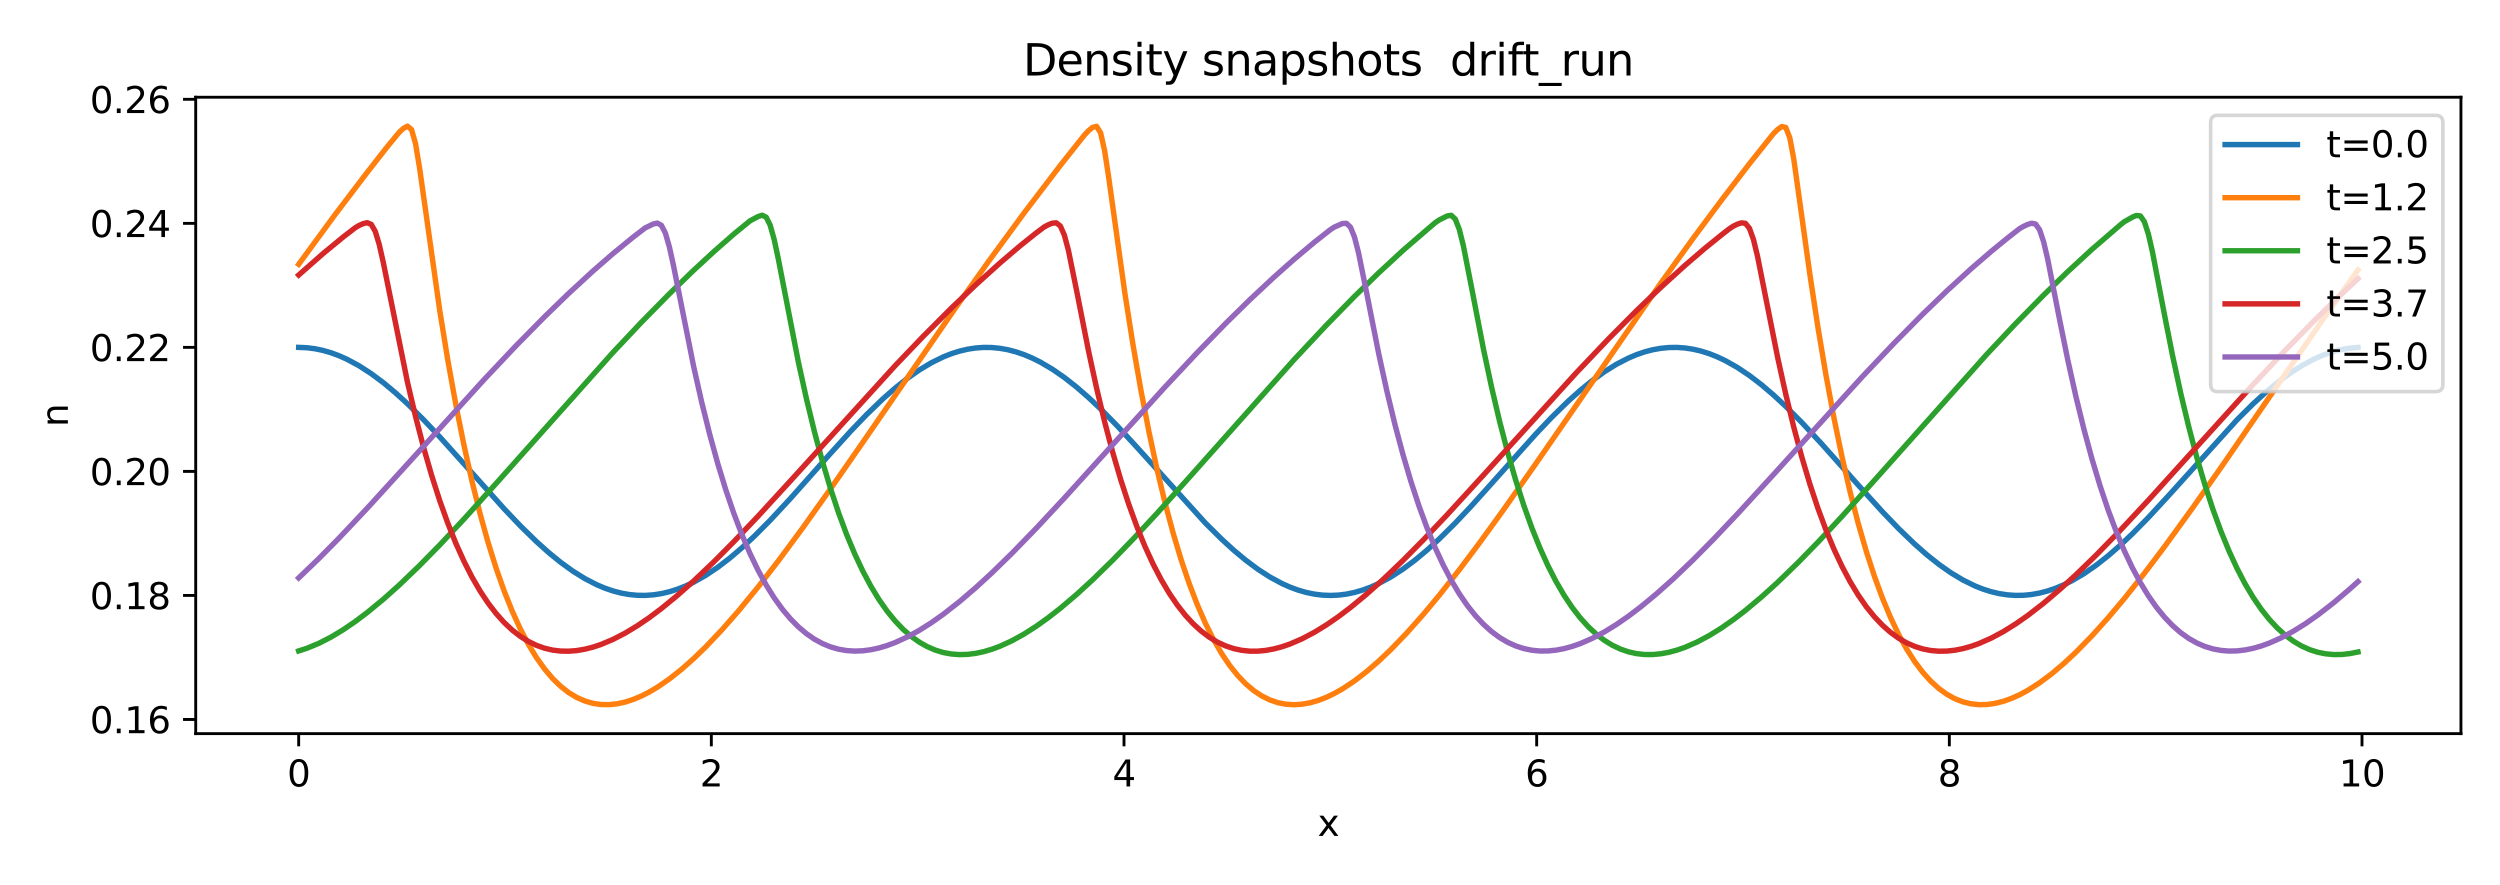 <?xml version="1.0" encoding="utf-8" standalone="no"?>
<!DOCTYPE svg PUBLIC "-//W3C//DTD SVG 1.1//EN"
  "http://www.w3.org/Graphics/SVG/1.1/DTD/svg11.dtd">
<svg xmlns:xlink="http://www.w3.org/1999/xlink" width="691.2pt" height="244.8pt" viewBox="0 0 691.2 244.8" xmlns="http://www.w3.org/2000/svg" version="1.1">
 <defs>
  <style type="text/css">*{stroke-linejoin: round; stroke-linecap: butt}</style>
 </defs>
 <g id="figure_1">
  <g id="patch_1">
   <path d="M 0 244.8 
L 691.2 244.8 
L 691.2 0 
L 0 0 
z
" style="fill: #ffffff"/>
  </g>
  <g id="axes_1">
   <g id="patch_2">
    <path d="M 54.11 202.84 
L 680.4 202.84 
L 680.4 26.88 
L 54.11 26.88 
z
" style="fill: #ffffff"/>
   </g>
   <g id="matplotlib.axis_1">
    <g id="xtick_1">
     <g id="line2d_1">
      <defs>
       <path id="mf35508aa7b" d="M 0 0 
L 0 3.5 
" style="stroke: #000000; stroke-width: 0.8"/>
      </defs>
      <g>
       <use xlink:href="#mf35508aa7b" x="82.578" y="202.84" style="stroke: #000000; stroke-width: 0.8"/>
      </g>
     </g>
     <g id="text_1">
      <!-- 0 -->
      <g transform="translate(79.396 217.438) scale(0.1 -0.1)">
       <defs>
        <path id="DejaVuSans-30" d="M 2034 4250 
Q 1547 4250 1301 3770 
Q 1056 3291 1056 2328 
Q 1056 1369 1301 889 
Q 1547 409 2034 409 
Q 2525 409 2770 889 
Q 3016 1369 3016 2328 
Q 3016 3291 2770 3770 
Q 2525 4250 2034 4250 
z
M 2034 4750 
Q 2819 4750 3233 4129 
Q 3647 3509 3647 2328 
Q 3647 1150 3233 529 
Q 2819 -91 2034 -91 
Q 1250 -91 836 529 
Q 422 1150 422 2328 
Q 422 3509 836 4129 
Q 1250 4750 2034 4750 
z
" transform="scale(0.016)"/>
       </defs>
       <use xlink:href="#DejaVuSans-30"/>
      </g>
     </g>
    </g>
    <g id="xtick_2">
     <g id="line2d_2">
      <g>
       <use xlink:href="#mf35508aa7b" x="196.671" y="202.84" style="stroke: #000000; stroke-width: 0.8"/>
      </g>
     </g>
     <g id="text_2">
      <!-- 2 -->
      <g transform="translate(193.49 217.438) scale(0.1 -0.1)">
       <defs>
        <path id="DejaVuSans-32" d="M 1228 531 
L 3431 531 
L 3431 0 
L 469 0 
L 469 531 
Q 828 903 1448 1529 
Q 2069 2156 2228 2338 
Q 2531 2678 2651 2914 
Q 2772 3150 2772 3378 
Q 2772 3750 2511 3984 
Q 2250 4219 1831 4219 
Q 1534 4219 1204 4116 
Q 875 4013 500 3803 
L 500 4441 
Q 881 4594 1212 4672 
Q 1544 4750 1819 4750 
Q 2544 4750 2975 4387 
Q 3406 4025 3406 3419 
Q 3406 3131 3298 2873 
Q 3191 2616 2906 2266 
Q 2828 2175 2409 1742 
Q 1991 1309 1228 531 
z
" transform="scale(0.016)"/>
       </defs>
       <use xlink:href="#DejaVuSans-32"/>
      </g>
     </g>
    </g>
    <g id="xtick_3">
     <g id="line2d_3">
      <g>
       <use xlink:href="#mf35508aa7b" x="310.765" y="202.84" style="stroke: #000000; stroke-width: 0.8"/>
      </g>
     </g>
     <g id="text_3">
      <!-- 4 -->
      <g transform="translate(307.584 217.438) scale(0.1 -0.1)">
       <defs>
        <path id="DejaVuSans-34" d="M 2419 4116 
L 825 1625 
L 2419 1625 
L 2419 4116 
z
M 2253 4666 
L 3047 4666 
L 3047 1625 
L 3713 1625 
L 3713 1100 
L 3047 1100 
L 3047 0 
L 2419 0 
L 2419 1100 
L 313 1100 
L 313 1709 
L 2253 4666 
z
" transform="scale(0.016)"/>
       </defs>
       <use xlink:href="#DejaVuSans-34"/>
      </g>
     </g>
    </g>
    <g id="xtick_4">
     <g id="line2d_4">
      <g>
       <use xlink:href="#mf35508aa7b" x="424.859" y="202.84" style="stroke: #000000; stroke-width: 0.8"/>
      </g>
     </g>
     <g id="text_4">
      <!-- 6 -->
      <g transform="translate(421.678 217.438) scale(0.1 -0.1)">
       <defs>
        <path id="DejaVuSans-36" d="M 2113 2584 
Q 1688 2584 1439 2293 
Q 1191 2003 1191 1497 
Q 1191 994 1439 701 
Q 1688 409 2113 409 
Q 2538 409 2786 701 
Q 3034 994 3034 1497 
Q 3034 2003 2786 2293 
Q 2538 2584 2113 2584 
z
M 3366 4563 
L 3366 3988 
Q 3128 4100 2886 4159 
Q 2644 4219 2406 4219 
Q 1781 4219 1451 3797 
Q 1122 3375 1075 2522 
Q 1259 2794 1537 2939 
Q 1816 3084 2150 3084 
Q 2853 3084 3261 2657 
Q 3669 2231 3669 1497 
Q 3669 778 3244 343 
Q 2819 -91 2113 -91 
Q 1303 -91 875 529 
Q 447 1150 447 2328 
Q 447 3434 972 4092 
Q 1497 4750 2381 4750 
Q 2619 4750 2861 4703 
Q 3103 4656 3366 4563 
z
" transform="scale(0.016)"/>
       </defs>
       <use xlink:href="#DejaVuSans-36"/>
      </g>
     </g>
    </g>
    <g id="xtick_5">
     <g id="line2d_5">
      <g>
       <use xlink:href="#mf35508aa7b" x="538.953" y="202.84" style="stroke: #000000; stroke-width: 0.8"/>
      </g>
     </g>
     <g id="text_5">
      <!-- 8 -->
      <g transform="translate(535.771 217.438) scale(0.1 -0.1)">
       <defs>
        <path id="DejaVuSans-38" d="M 2034 2216 
Q 1584 2216 1326 1975 
Q 1069 1734 1069 1313 
Q 1069 891 1326 650 
Q 1584 409 2034 409 
Q 2484 409 2743 651 
Q 3003 894 3003 1313 
Q 3003 1734 2745 1975 
Q 2488 2216 2034 2216 
z
M 1403 2484 
Q 997 2584 770 2862 
Q 544 3141 544 3541 
Q 544 4100 942 4425 
Q 1341 4750 2034 4750 
Q 2731 4750 3128 4425 
Q 3525 4100 3525 3541 
Q 3525 3141 3298 2862 
Q 3072 2584 2669 2484 
Q 3125 2378 3379 2068 
Q 3634 1759 3634 1313 
Q 3634 634 3220 271 
Q 2806 -91 2034 -91 
Q 1263 -91 848 271 
Q 434 634 434 1313 
Q 434 1759 690 2068 
Q 947 2378 1403 2484 
z
M 1172 3481 
Q 1172 3119 1398 2916 
Q 1625 2713 2034 2713 
Q 2441 2713 2670 2916 
Q 2900 3119 2900 3481 
Q 2900 3844 2670 4047 
Q 2441 4250 2034 4250 
Q 1625 4250 1398 4047 
Q 1172 3844 1172 3481 
z
" transform="scale(0.016)"/>
       </defs>
       <use xlink:href="#DejaVuSans-38"/>
      </g>
     </g>
    </g>
    <g id="xtick_6">
     <g id="line2d_6">
      <g>
       <use xlink:href="#mf35508aa7b" x="653.046" y="202.84" style="stroke: #000000; stroke-width: 0.8"/>
      </g>
     </g>
     <g id="text_6">
      <!-- 10 -->
      <g transform="translate(646.684 217.438) scale(0.1 -0.1)">
       <defs>
        <path id="DejaVuSans-31" d="M 794 531 
L 1825 531 
L 1825 4091 
L 703 3866 
L 703 4441 
L 1819 4666 
L 2450 4666 
L 2450 531 
L 3481 531 
L 3481 0 
L 794 0 
L 794 531 
z
" transform="scale(0.016)"/>
       </defs>
       <use xlink:href="#DejaVuSans-31"/>
       <use xlink:href="#DejaVuSans-30" x="63.623"/>
      </g>
     </g>
    </g>
    <g id="text_7">
     <!-- x -->
     <g transform="translate(364.296 231.117) scale(0.1 -0.1)">
      <defs>
       <path id="DejaVuSans-78" d="M 3513 3500 
L 2247 1797 
L 3578 0 
L 2900 0 
L 1881 1375 
L 863 0 
L 184 0 
L 1544 1831 
L 300 3500 
L 978 3500 
L 1906 2253 
L 2834 3500 
L 3513 3500 
z
" transform="scale(0.016)"/>
      </defs>
      <use xlink:href="#DejaVuSans-78"/>
     </g>
    </g>
   </g>
   <g id="matplotlib.axis_2">
    <g id="ytick_1">
     <g id="line2d_7">
      <defs>
       <path id="m0afdb45200" d="M 0 0 
L -3.5 0 
" style="stroke: #000000; stroke-width: 0.8"/>
      </defs>
      <g>
       <use xlink:href="#m0afdb45200" x="54.11" y="198.92" style="stroke: #000000; stroke-width: 0.8"/>
      </g>
     </g>
     <g id="text_8">
      <!-- 0.16 -->
      <g transform="translate(24.844 202.719) scale(0.1 -0.1)">
       <defs>
        <path id="DejaVuSans-2e" d="M 684 794 
L 1344 794 
L 1344 0 
L 684 0 
L 684 794 
z
" transform="scale(0.016)"/>
       </defs>
       <use xlink:href="#DejaVuSans-30"/>
       <use xlink:href="#DejaVuSans-2e" x="63.623"/>
       <use xlink:href="#DejaVuSans-31" x="95.41"/>
       <use xlink:href="#DejaVuSans-36" x="159.033"/>
      </g>
     </g>
    </g>
    <g id="ytick_2">
     <g id="line2d_8">
      <g>
       <use xlink:href="#m0afdb45200" x="54.11" y="164.628" style="stroke: #000000; stroke-width: 0.8"/>
      </g>
     </g>
     <g id="text_9">
      <!-- 0.18 -->
      <g transform="translate(24.844 168.427) scale(0.1 -0.1)">
       <use xlink:href="#DejaVuSans-30"/>
       <use xlink:href="#DejaVuSans-2e" x="63.623"/>
       <use xlink:href="#DejaVuSans-31" x="95.41"/>
       <use xlink:href="#DejaVuSans-38" x="159.033"/>
      </g>
     </g>
    </g>
    <g id="ytick_3">
     <g id="line2d_9">
      <g>
       <use xlink:href="#m0afdb45200" x="54.11" y="130.336" style="stroke: #000000; stroke-width: 0.8"/>
      </g>
     </g>
     <g id="text_10">
      <!-- 0.20 -->
      <g transform="translate(24.844 134.135) scale(0.1 -0.1)">
       <use xlink:href="#DejaVuSans-30"/>
       <use xlink:href="#DejaVuSans-2e" x="63.623"/>
       <use xlink:href="#DejaVuSans-32" x="95.41"/>
       <use xlink:href="#DejaVuSans-30" x="159.033"/>
      </g>
     </g>
    </g>
    <g id="ytick_4">
     <g id="line2d_10">
      <g>
       <use xlink:href="#m0afdb45200" x="54.11" y="96.044" style="stroke: #000000; stroke-width: 0.8"/>
      </g>
     </g>
     <g id="text_11">
      <!-- 0.22 -->
      <g transform="translate(24.844 99.843) scale(0.1 -0.1)">
       <use xlink:href="#DejaVuSans-30"/>
       <use xlink:href="#DejaVuSans-2e" x="63.623"/>
       <use xlink:href="#DejaVuSans-32" x="95.41"/>
       <use xlink:href="#DejaVuSans-32" x="159.033"/>
      </g>
     </g>
    </g>
    <g id="ytick_5">
     <g id="line2d_11">
      <g>
       <use xlink:href="#m0afdb45200" x="54.11" y="61.752" style="stroke: #000000; stroke-width: 0.8"/>
      </g>
     </g>
     <g id="text_12">
      <!-- 0.24 -->
      <g transform="translate(24.844 65.551) scale(0.1 -0.1)">
       <use xlink:href="#DejaVuSans-30"/>
       <use xlink:href="#DejaVuSans-2e" x="63.623"/>
       <use xlink:href="#DejaVuSans-32" x="95.41"/>
       <use xlink:href="#DejaVuSans-34" x="159.033"/>
      </g>
     </g>
    </g>
    <g id="ytick_6">
     <g id="line2d_12">
      <g>
       <use xlink:href="#m0afdb45200" x="54.11" y="27.459" style="stroke: #000000; stroke-width: 0.8"/>
      </g>
     </g>
     <g id="text_13">
      <!-- 0.26 -->
      <g transform="translate(24.844 31.259) scale(0.1 -0.1)">
       <use xlink:href="#DejaVuSans-30"/>
       <use xlink:href="#DejaVuSans-2e" x="63.623"/>
       <use xlink:href="#DejaVuSans-32" x="95.41"/>
       <use xlink:href="#DejaVuSans-36" x="159.033"/>
      </g>
     </g>
    </g>
    <g id="text_14">
     <!-- n -->
     <g transform="translate(18.765 118.029) rotate(-90) scale(0.1 -0.1)">
      <defs>
       <path id="DejaVuSans-6e" d="M 3513 2113 
L 3513 0 
L 2938 0 
L 2938 2094 
Q 2938 2591 2744 2837 
Q 2550 3084 2163 3084 
Q 1697 3084 1428 2787 
Q 1159 2491 1159 1978 
L 1159 0 
L 581 0 
L 581 3500 
L 1159 3500 
L 1159 2956 
Q 1366 3272 1645 3428 
Q 1925 3584 2291 3584 
Q 2894 3584 3203 3211 
Q 3513 2838 3513 2113 
z
" transform="scale(0.016)"/>
      </defs>
      <use xlink:href="#DejaVuSans-6e"/>
     </g>
    </g>
   </g>
   <g id="line2d_13">
    <path d="M 82.578 96.044 
L 84.806 96.137 
L 87.035 96.415 
L 89.263 96.877 
L 91.491 97.52 
L 93.72 98.342 
L 95.948 99.336 
L 99.291 101.141 
L 102.633 103.302 
L 105.976 105.792 
L 109.318 108.581 
L 112.661 111.635 
L 117.118 116.056 
L 121.575 120.785 
L 128.26 128.233 
L 139.402 140.692 
L 143.859 145.377 
L 148.315 149.736 
L 151.658 152.735 
L 155.001 155.46 
L 158.343 157.88 
L 161.686 159.963 
L 165.028 161.686 
L 167.257 162.623 
L 169.485 163.386 
L 171.713 163.969 
L 173.942 164.37 
L 176.17 164.587 
L 178.399 164.618 
L 180.627 164.463 
L 182.855 164.123 
L 185.084 163.6 
L 187.312 162.897 
L 189.541 162.018 
L 191.769 160.967 
L 195.112 159.08 
L 198.454 156.844 
L 201.797 154.285 
L 205.139 151.434 
L 208.482 148.325 
L 212.939 143.847 
L 218.51 137.849 
L 228.538 126.556 
L 235.223 119.18 
L 239.679 114.543 
L 244.136 110.248 
L 247.479 107.307 
L 250.821 104.646 
L 254.164 102.299 
L 257.507 100.294 
L 260.849 98.654 
L 263.078 97.774 
L 265.306 97.071 
L 267.534 96.549 
L 269.763 96.209 
L 271.991 96.054 
L 274.22 96.085 
L 276.448 96.302 
L 278.676 96.703 
L 280.905 97.286 
L 283.133 98.048 
L 285.362 98.986 
L 287.59 100.093 
L 290.933 102.059 
L 294.275 104.37 
L 297.618 106.997 
L 300.96 109.908 
L 304.303 113.068 
L 308.76 117.603 
L 314.331 123.646 
L 333.272 144.616 
L 337.729 149.036 
L 341.071 152.091 
L 344.414 154.88 
L 347.757 157.37 
L 351.099 159.531 
L 354.442 161.336 
L 356.67 162.33 
L 358.899 163.151 
L 361.127 163.795 
L 363.355 164.257 
L 365.584 164.535 
L 367.812 164.628 
L 370.04 164.535 
L 372.269 164.257 
L 374.497 163.795 
L 376.726 163.151 
L 378.954 162.33 
L 381.182 161.336 
L 384.525 159.531 
L 387.868 157.37 
L 391.21 154.88 
L 394.553 152.091 
L 397.895 149.036 
L 402.352 144.616 
L 406.809 139.887 
L 413.494 132.439 
L 424.636 119.979 
L 429.093 115.295 
L 433.55 110.936 
L 436.892 107.937 
L 440.235 105.212 
L 443.577 102.792 
L 446.92 100.708 
L 450.263 98.986 
L 452.491 98.048 
L 454.719 97.286 
L 456.948 96.703 
L 459.176 96.302 
L 461.405 96.085 
L 463.633 96.054 
L 465.861 96.209 
L 468.09 96.549 
L 470.318 97.071 
L 472.547 97.774 
L 474.775 98.654 
L 477.003 99.705 
L 480.346 101.591 
L 483.689 103.828 
L 487.031 106.387 
L 490.374 109.238 
L 493.716 112.347 
L 498.173 116.825 
L 503.744 122.822 
L 513.772 134.116 
L 520.457 141.491 
L 524.914 146.129 
L 529.371 150.424 
L 532.713 153.365 
L 536.056 156.025 
L 539.398 158.373 
L 542.741 160.378 
L 546.084 162.018 
L 548.312 162.897 
L 550.54 163.6 
L 552.769 164.123 
L 554.997 164.463 
L 557.226 164.618 
L 559.454 164.587 
L 561.682 164.37 
L 563.911 163.969 
L 566.139 163.386 
L 568.368 162.623 
L 570.596 161.686 
L 572.824 160.579 
L 576.167 158.613 
L 579.509 156.302 
L 582.852 153.675 
L 586.195 150.764 
L 589.537 147.603 
L 593.994 143.069 
L 599.565 137.026 
L 618.506 116.056 
L 622.963 111.635 
L 626.306 108.581 
L 629.648 105.792 
L 632.991 103.302 
L 636.334 101.141 
L 639.676 99.336 
L 641.905 98.342 
L 644.133 97.52 
L 646.361 96.877 
L 648.59 96.415 
L 650.818 96.137 
L 651.932 96.067 
L 651.932 96.067 
" clip-path="url(#p2adcbe88dd)" style="fill: none; stroke: #1f77b4; stroke-width: 1.5; stroke-linecap: square"/>
   </g>
   <g id="line2d_14">
    <path d="M 82.578 73.08 
L 92.605 59.385 
L 101.519 47.667 
L 107.09 40.55 
L 110.433 36.497 
L 111.547 35.492 
L 112.661 34.878 
L 113.775 35.811 
L 114.889 39.734 
L 116.004 46.448 
L 121.575 85.824 
L 123.803 99.533 
L 126.031 111.896 
L 128.26 123.015 
L 130.488 133.023 
L 132.717 141.985 
L 134.945 149.981 
L 137.173 157.115 
L 139.402 163.433 
L 141.63 168.998 
L 143.859 173.89 
L 146.087 178.143 
L 148.315 181.804 
L 150.544 184.939 
L 152.772 187.569 
L 155.001 189.733 
L 157.229 191.482 
L 159.457 192.829 
L 161.686 193.807 
L 163.914 194.457 
L 166.142 194.786 
L 168.371 194.82 
L 170.599 194.594 
L 172.828 194.11 
L 175.056 193.391 
L 177.284 192.464 
L 179.513 191.329 
L 181.741 190.007 
L 185.084 187.707 
L 188.426 185.059 
L 191.769 182.099 
L 195.112 178.86 
L 199.568 174.162 
L 204.025 169.089 
L 209.596 162.296 
L 215.167 155.106 
L 221.852 146.067 
L 229.652 135.111 
L 238.565 122.266 
L 264.192 85.111 
L 273.105 72.564 
L 283.133 58.887 
L 293.161 45.733 
L 299.846 37.308 
L 300.96 36.138 
L 302.074 35.213 
L 303.189 34.931 
L 304.303 36.752 
L 305.417 41.728 
L 306.531 49.043 
L 310.988 80.952 
L 313.216 95.126 
L 315.445 107.908 
L 317.673 119.44 
L 319.902 129.814 
L 322.13 139.101 
L 324.358 147.418 
L 326.587 154.836 
L 328.815 161.407 
L 331.044 167.222 
L 333.272 172.337 
L 335.5 176.787 
L 337.729 180.647 
L 339.957 183.956 
L 342.186 186.741 
L 344.414 189.062 
L 346.642 190.948 
L 348.871 192.418 
L 351.099 193.522 
L 353.328 194.279 
L 355.556 194.705 
L 357.784 194.842 
L 360.013 194.7 
L 362.241 194.293 
L 364.47 193.658 
L 366.698 192.798 
L 368.926 191.725 
L 371.155 190.471 
L 374.497 188.254 
L 377.84 185.68 
L 381.182 182.785 
L 384.525 179.606 
L 388.982 174.971 
L 393.439 169.957 
L 397.895 164.612 
L 403.466 157.544 
L 409.037 150.131 
L 415.723 140.894 
L 424.636 128.187 
L 459.176 78.274 
L 468.09 65.927 
L 475.889 55.43 
L 483.689 45.259 
L 490.374 36.886 
L 491.488 35.803 
L 492.602 34.993 
L 493.716 35.22 
L 494.831 38.062 
L 495.945 43.988 
L 498.173 59.922 
L 500.402 75.925 
L 502.63 90.553 
L 504.858 103.787 
L 507.087 115.739 
L 509.315 126.476 
L 511.543 136.114 
L 513.772 144.757 
L 516 152.456 
L 518.229 159.301 
L 520.457 165.371 
L 522.685 170.704 
L 524.914 175.37 
L 527.142 179.43 
L 529.371 182.909 
L 531.599 185.864 
L 533.827 188.344 
L 536.056 190.363 
L 538.284 191.969 
L 540.513 193.198 
L 542.741 194.061 
L 544.969 194.596 
L 547.198 194.832 
L 549.426 194.774 
L 551.655 194.456 
L 553.883 193.899 
L 556.111 193.104 
L 558.34 192.105 
L 560.568 190.913 
L 563.911 188.781 
L 567.253 186.282 
L 570.596 183.456 
L 573.938 180.337 
L 578.395 175.774 
L 582.852 170.814 
L 587.309 165.524 
L 592.88 158.505 
L 598.451 151.139 
L 606.25 140.371 
L 614.05 129.257 
L 628.534 108.191 
L 641.905 88.825 
L 650.818 76.193 
L 651.932 74.639 
L 651.932 74.639 
" clip-path="url(#p2adcbe88dd)" style="fill: none; stroke: #ff7f0e; stroke-width: 1.5; stroke-linecap: square"/>
   </g>
   <g id="line2d_15">
    <path d="M 82.578 179.968 
L 84.806 179.253 
L 88.149 177.873 
L 91.491 176.159 
L 94.834 174.148 
L 98.176 171.872 
L 101.519 169.359 
L 105.976 165.687 
L 110.433 161.7 
L 116.004 156.35 
L 121.575 150.673 
L 128.26 143.537 
L 137.173 133.659 
L 169.485 97.429 
L 177.284 89.149 
L 185.084 81.217 
L 191.769 74.739 
L 197.34 69.591 
L 202.911 64.705 
L 207.368 61.057 
L 209.596 59.871 
L 210.71 59.502 
L 211.825 60.036 
L 212.939 62.259 
L 214.053 66.26 
L 215.167 71.476 
L 220.738 100.14 
L 222.967 110.264 
L 225.195 119.437 
L 227.423 127.718 
L 229.652 135.173 
L 231.88 141.867 
L 234.108 147.856 
L 236.337 153.193 
L 238.565 157.927 
L 240.794 162.104 
L 243.022 165.762 
L 245.25 168.943 
L 247.479 171.68 
L 249.707 174.004 
L 251.936 175.947 
L 254.164 177.536 
L 256.392 178.795 
L 258.621 179.749 
L 260.849 180.42 
L 263.078 180.825 
L 265.306 180.987 
L 267.534 180.921 
L 269.763 180.642 
L 271.991 180.168 
L 274.22 179.51 
L 276.448 178.682 
L 279.791 177.15 
L 283.133 175.3 
L 286.476 173.167 
L 289.818 170.782 
L 293.161 168.173 
L 297.618 164.391 
L 302.074 160.31 
L 307.645 154.865 
L 313.216 149.114 
L 319.902 141.914 
L 328.815 131.987 
L 357.784 99.444 
L 366.698 89.924 
L 374.497 81.955 
L 381.182 75.444 
L 387.868 69.259 
L 394.553 63.489 
L 396.781 61.589 
L 397.895 60.829 
L 400.124 59.703 
L 401.238 59.533 
L 402.352 60.567 
L 403.466 63.415 
L 404.581 67.899 
L 406.809 79.241 
L 410.152 96.546 
L 412.38 106.998 
L 414.608 116.482 
L 416.837 125.052 
L 419.065 132.776 
L 421.294 139.717 
L 423.522 145.934 
L 425.75 151.483 
L 427.979 156.414 
L 430.207 160.771 
L 432.436 164.598 
L 434.664 167.934 
L 436.892 170.815 
L 439.121 173.273 
L 441.349 175.341 
L 443.577 177.044 
L 445.806 178.411 
L 448.034 179.464 
L 450.263 180.226 
L 452.491 180.718 
L 454.719 180.96 
L 456.948 180.967 
L 459.176 180.757 
L 461.405 180.347 
L 463.633 179.748 
L 465.861 178.976 
L 469.204 177.519 
L 472.547 175.737 
L 475.889 173.664 
L 479.232 171.333 
L 482.574 168.771 
L 487.031 165.043 
L 491.488 161.009 
L 497.059 155.61 
L 502.63 149.896 
L 509.315 142.727 
L 518.229 132.823 
L 549.426 97.831 
L 557.226 89.536 
L 565.025 81.586 
L 571.71 75.091 
L 578.395 68.929 
L 586.195 62.205 
L 587.309 61.31 
L 589.537 60.053 
L 590.651 59.57 
L 591.766 59.7 
L 592.88 61.307 
L 593.994 64.757 
L 595.108 69.646 
L 598.451 87.117 
L 600.679 98.356 
L 602.908 108.644 
L 605.136 117.972 
L 607.364 126.397 
L 609.593 133.985 
L 611.821 140.802 
L 614.05 146.905 
L 616.278 152.346 
L 618.506 157.178 
L 620.735 161.444 
L 622.963 165.187 
L 625.192 168.445 
L 627.42 171.253 
L 629.648 173.644 
L 631.877 175.649 
L 634.105 177.295 
L 636.334 178.607 
L 638.562 179.611 
L 640.79 180.327 
L 643.019 180.775 
L 645.247 180.977 
L 647.475 180.947 
L 649.704 180.702 
L 651.932 180.26 
L 651.932 180.26 
" clip-path="url(#p2adcbe88dd)" style="fill: none; stroke: #2ca02c; stroke-width: 1.5; stroke-linecap: square"/>
   </g>
   <g id="line2d_16">
    <path d="M 82.578 76.038 
L 89.263 70.159 
L 94.834 65.57 
L 98.176 62.994 
L 99.291 62.328 
L 100.405 61.834 
L 101.519 61.569 
L 102.633 62.034 
L 103.747 63.968 
L 104.862 67.633 
L 105.976 72.594 
L 112.661 105.682 
L 114.889 115.156 
L 117.118 123.728 
L 119.346 131.458 
L 121.575 138.409 
L 123.803 144.638 
L 126.031 150.203 
L 128.26 155.15 
L 130.488 159.526 
L 132.717 163.375 
L 134.945 166.733 
L 137.173 169.637 
L 139.402 172.121 
L 141.63 174.214 
L 143.859 175.944 
L 146.087 177.339 
L 148.315 178.421 
L 150.544 179.213 
L 152.772 179.735 
L 155.001 180.007 
L 157.229 180.046 
L 159.457 179.869 
L 161.686 179.491 
L 163.914 178.926 
L 166.142 178.188 
L 169.485 176.782 
L 172.828 175.053 
L 176.17 173.034 
L 179.513 170.758 
L 182.855 168.253 
L 187.312 164.601 
L 191.769 160.646 
L 197.34 155.349 
L 202.911 149.741 
L 209.596 142.704 
L 218.51 132.986 
L 247.479 101.119 
L 255.278 92.96 
L 263.078 85.143 
L 269.763 78.767 
L 276.448 72.729 
L 282.019 67.985 
L 286.476 64.418 
L 288.704 62.75 
L 289.818 62.147 
L 290.933 61.707 
L 292.047 61.605 
L 293.161 62.486 
L 294.275 65.007 
L 295.389 69.176 
L 297.618 80.123 
L 300.96 97.063 
L 303.189 107.326 
L 305.417 116.647 
L 307.645 125.072 
L 309.874 132.669 
L 312.102 139.496 
L 314.331 145.611 
L 316.559 151.069 
L 318.787 155.918 
L 321.016 160.203 
L 323.244 163.967 
L 325.473 167.247 
L 327.701 170.079 
L 329.929 172.496 
L 332.158 174.527 
L 334.386 176.199 
L 336.615 177.54 
L 338.843 178.573 
L 341.071 179.318 
L 343.3 179.797 
L 345.528 180.029 
L 347.757 180.031 
L 349.985 179.82 
L 352.213 179.409 
L 354.442 178.814 
L 356.67 178.049 
L 360.013 176.605 
L 363.355 174.842 
L 366.698 172.793 
L 370.04 170.49 
L 373.383 167.961 
L 377.84 164.283 
L 382.297 160.304 
L 387.868 154.984 
L 393.439 149.358 
L 400.124 142.306 
L 410.152 131.344 
L 435.778 103.103 
L 444.692 93.724 
L 452.491 85.871 
L 459.176 79.458 
L 465.861 73.381 
L 471.432 68.604 
L 475.889 64.997 
L 478.118 63.259 
L 479.232 62.528 
L 480.346 61.982 
L 481.46 61.612 
L 482.574 61.749 
L 483.689 63.127 
L 484.803 66.236 
L 485.917 70.839 
L 488.145 82.056 
L 491.488 98.839 
L 493.716 108.944 
L 495.945 118.112 
L 498.173 126.395 
L 500.402 133.858 
L 502.63 140.563 
L 504.858 146.565 
L 507.087 151.918 
L 509.315 156.67 
L 511.543 160.866 
L 513.772 164.546 
L 516 167.75 
L 518.229 170.51 
L 520.457 172.86 
L 522.685 174.83 
L 524.914 176.445 
L 527.142 177.733 
L 529.371 178.716 
L 531.599 179.416 
L 533.827 179.853 
L 536.056 180.045 
L 538.284 180.01 
L 540.513 179.765 
L 542.741 179.323 
L 544.969 178.698 
L 547.198 177.905 
L 550.54 176.425 
L 553.883 174.628 
L 557.226 172.549 
L 560.568 170.22 
L 565.025 166.771 
L 569.482 162.987 
L 573.938 158.92 
L 579.509 153.51 
L 586.195 146.648 
L 593.994 138.286 
L 606.25 124.744 
L 622.963 106.306 
L 631.877 96.807 
L 639.676 88.819 
L 646.361 82.27 
L 651.932 77.053 
L 651.932 77.053 
" clip-path="url(#p2adcbe88dd)" style="fill: none; stroke: #d62728; stroke-width: 1.5; stroke-linecap: square"/>
   </g>
   <g id="line2d_17">
    <path d="M 82.578 159.79 
L 88.149 154.442 
L 93.72 148.795 
L 101.519 140.525 
L 111.547 129.523 
L 133.831 104.957 
L 142.744 95.52 
L 150.544 87.6 
L 157.229 81.119 
L 163.914 74.964 
L 169.485 70.114 
L 175.056 65.561 
L 178.399 62.999 
L 180.627 61.927 
L 181.741 61.686 
L 182.855 62.289 
L 183.97 64.458 
L 185.084 68.327 
L 186.198 73.384 
L 191.769 101.286 
L 193.997 111.165 
L 196.226 120.118 
L 198.454 128.199 
L 200.683 135.475 
L 202.911 142.007 
L 205.139 147.849 
L 207.368 153.053 
L 209.596 157.669 
L 211.825 161.738 
L 214.053 165.302 
L 216.281 168.397 
L 218.51 171.057 
L 220.738 173.314 
L 222.967 175.198 
L 225.195 176.733 
L 227.423 177.947 
L 229.652 178.861 
L 231.88 179.497 
L 234.108 179.875 
L 236.337 180.013 
L 238.565 179.927 
L 240.794 179.634 
L 243.022 179.149 
L 245.25 178.485 
L 247.479 177.654 
L 250.821 176.122 
L 254.164 174.281 
L 257.507 172.162 
L 260.849 169.798 
L 265.306 166.31 
L 269.763 162.492 
L 274.22 158.398 
L 279.791 152.962 
L 286.476 146.078 
L 294.275 137.702 
L 306.531 124.161 
L 322.13 106.964 
L 331.044 97.455 
L 338.843 89.452 
L 345.528 82.888 
L 352.213 76.638 
L 357.784 71.696 
L 363.355 67.013 
L 367.812 63.5 
L 368.926 62.781 
L 371.155 61.8 
L 372.269 61.752 
L 373.383 62.815 
L 374.497 65.575 
L 375.611 69.914 
L 377.84 80.927 
L 381.182 97.782 
L 383.411 107.978 
L 385.639 117.234 
L 387.868 125.597 
L 390.096 133.136 
L 392.324 139.909 
L 394.553 145.974 
L 396.781 151.387 
L 399.01 156.194 
L 401.238 160.44 
L 403.466 164.168 
L 405.695 167.415 
L 407.923 170.216 
L 410.152 172.605 
L 412.38 174.61 
L 414.608 176.258 
L 416.837 177.577 
L 419.065 178.589 
L 421.294 179.315 
L 423.522 179.777 
L 425.75 179.993 
L 427.979 179.979 
L 430.207 179.754 
L 432.436 179.332 
L 434.664 178.725 
L 436.892 177.949 
L 440.235 176.491 
L 443.577 174.715 
L 446.92 172.656 
L 450.263 170.343 
L 453.605 167.807 
L 458.062 164.119 
L 462.519 160.134 
L 468.09 154.808 
L 473.661 149.179 
L 480.346 142.126 
L 490.374 131.168 
L 514.886 104.157 
L 523.8 94.751 
L 531.599 86.864 
L 538.284 80.417 
L 544.969 74.303 
L 550.54 69.493 
L 554.997 65.85 
L 558.34 63.239 
L 559.454 62.584 
L 560.568 62.074 
L 561.682 61.712 
L 562.797 61.943 
L 563.911 63.536 
L 565.025 66.872 
L 566.139 71.608 
L 569.482 88.593 
L 571.71 99.547 
L 573.938 109.585 
L 576.167 118.688 
L 578.395 126.91 
L 580.624 134.316 
L 582.852 140.968 
L 585.08 146.92 
L 587.309 152.228 
L 589.537 156.939 
L 591.766 161.096 
L 593.994 164.741 
L 596.222 167.912 
L 598.451 170.642 
L 600.679 172.965 
L 602.908 174.909 
L 605.136 176.5 
L 607.364 177.766 
L 609.593 178.729 
L 611.821 179.41 
L 614.05 179.829 
L 616.278 180.006 
L 618.506 179.956 
L 620.735 179.697 
L 622.963 179.243 
L 625.192 178.607 
L 627.42 177.803 
L 630.763 176.309 
L 634.105 174.5 
L 637.448 172.411 
L 640.79 170.072 
L 645.247 166.614 
L 649.704 162.822 
L 651.932 160.817 
L 651.932 160.817 
" clip-path="url(#p2adcbe88dd)" style="fill: none; stroke: #9467bd; stroke-width: 1.5; stroke-linecap: square"/>
   </g>
   <g id="patch_3">
    <path d="M 54.11 202.84 
L 54.11 26.88 
" style="fill: none; stroke: #000000; stroke-width: 0.8; stroke-linejoin: miter; stroke-linecap: square"/>
   </g>
   <g id="patch_4">
    <path d="M 680.4 202.84 
L 680.4 26.88 
" style="fill: none; stroke: #000000; stroke-width: 0.8; stroke-linejoin: miter; stroke-linecap: square"/>
   </g>
   <g id="patch_5">
    <path d="M 54.11 202.84 
L 680.4 202.84 
" style="fill: none; stroke: #000000; stroke-width: 0.8; stroke-linejoin: miter; stroke-linecap: square"/>
   </g>
   <g id="patch_6">
    <path d="M 54.11 26.88 
L 680.4 26.88 
" style="fill: none; stroke: #000000; stroke-width: 0.8; stroke-linejoin: miter; stroke-linecap: square"/>
   </g>
   <g id="text_15">
    <!-- Density snapshots  drift_run -->
    <g transform="translate(282.859 20.88) scale(0.12 -0.12)">
     <defs>
      <path id="DejaVuSans-44" d="M 1259 4147 
L 1259 519 
L 2022 519 
Q 2988 519 3436 956 
Q 3884 1394 3884 2338 
Q 3884 3275 3436 3711 
Q 2988 4147 2022 4147 
L 1259 4147 
z
M 628 4666 
L 1925 4666 
Q 3281 4666 3915 4102 
Q 4550 3538 4550 2338 
Q 4550 1131 3912 565 
Q 3275 0 1925 0 
L 628 0 
L 628 4666 
z
" transform="scale(0.016)"/>
      <path id="DejaVuSans-65" d="M 3597 1894 
L 3597 1613 
L 953 1613 
Q 991 1019 1311 708 
Q 1631 397 2203 397 
Q 2534 397 2845 478 
Q 3156 559 3463 722 
L 3463 178 
Q 3153 47 2828 -22 
Q 2503 -91 2169 -91 
Q 1331 -91 842 396 
Q 353 884 353 1716 
Q 353 2575 817 3079 
Q 1281 3584 2069 3584 
Q 2775 3584 3186 3129 
Q 3597 2675 3597 1894 
z
M 3022 2063 
Q 3016 2534 2758 2815 
Q 2500 3097 2075 3097 
Q 1594 3097 1305 2825 
Q 1016 2553 972 2059 
L 3022 2063 
z
" transform="scale(0.016)"/>
      <path id="DejaVuSans-73" d="M 2834 3397 
L 2834 2853 
Q 2591 2978 2328 3040 
Q 2066 3103 1784 3103 
Q 1356 3103 1142 2972 
Q 928 2841 928 2578 
Q 928 2378 1081 2264 
Q 1234 2150 1697 2047 
L 1894 2003 
Q 2506 1872 2764 1633 
Q 3022 1394 3022 966 
Q 3022 478 2636 193 
Q 2250 -91 1575 -91 
Q 1294 -91 989 -36 
Q 684 19 347 128 
L 347 722 
Q 666 556 975 473 
Q 1284 391 1588 391 
Q 1994 391 2212 530 
Q 2431 669 2431 922 
Q 2431 1156 2273 1281 
Q 2116 1406 1581 1522 
L 1381 1569 
Q 847 1681 609 1914 
Q 372 2147 372 2553 
Q 372 3047 722 3315 
Q 1072 3584 1716 3584 
Q 2034 3584 2315 3537 
Q 2597 3491 2834 3397 
z
" transform="scale(0.016)"/>
      <path id="DejaVuSans-69" d="M 603 3500 
L 1178 3500 
L 1178 0 
L 603 0 
L 603 3500 
z
M 603 4863 
L 1178 4863 
L 1178 4134 
L 603 4134 
L 603 4863 
z
" transform="scale(0.016)"/>
      <path id="DejaVuSans-74" d="M 1172 4494 
L 1172 3500 
L 2356 3500 
L 2356 3053 
L 1172 3053 
L 1172 1153 
Q 1172 725 1289 603 
Q 1406 481 1766 481 
L 2356 481 
L 2356 0 
L 1766 0 
Q 1100 0 847 248 
Q 594 497 594 1153 
L 594 3053 
L 172 3053 
L 172 3500 
L 594 3500 
L 594 4494 
L 1172 4494 
z
" transform="scale(0.016)"/>
      <path id="DejaVuSans-79" d="M 2059 -325 
Q 1816 -950 1584 -1140 
Q 1353 -1331 966 -1331 
L 506 -1331 
L 506 -850 
L 844 -850 
Q 1081 -850 1212 -737 
Q 1344 -625 1503 -206 
L 1606 56 
L 191 3500 
L 800 3500 
L 1894 763 
L 2988 3500 
L 3597 3500 
L 2059 -325 
z
" transform="scale(0.016)"/>
      <path id="DejaVuSans-20" transform="scale(0.016)"/>
      <path id="DejaVuSans-61" d="M 2194 1759 
Q 1497 1759 1228 1600 
Q 959 1441 959 1056 
Q 959 750 1161 570 
Q 1363 391 1709 391 
Q 2188 391 2477 730 
Q 2766 1069 2766 1631 
L 2766 1759 
L 2194 1759 
z
M 3341 1997 
L 3341 0 
L 2766 0 
L 2766 531 
Q 2569 213 2275 61 
Q 1981 -91 1556 -91 
Q 1019 -91 701 211 
Q 384 513 384 1019 
Q 384 1609 779 1909 
Q 1175 2209 1959 2209 
L 2766 2209 
L 2766 2266 
Q 2766 2663 2505 2880 
Q 2244 3097 1772 3097 
Q 1472 3097 1187 3025 
Q 903 2953 641 2809 
L 641 3341 
Q 956 3463 1253 3523 
Q 1550 3584 1831 3584 
Q 2591 3584 2966 3190 
Q 3341 2797 3341 1997 
z
" transform="scale(0.016)"/>
      <path id="DejaVuSans-70" d="M 1159 525 
L 1159 -1331 
L 581 -1331 
L 581 3500 
L 1159 3500 
L 1159 2969 
Q 1341 3281 1617 3432 
Q 1894 3584 2278 3584 
Q 2916 3584 3314 3078 
Q 3713 2572 3713 1747 
Q 3713 922 3314 415 
Q 2916 -91 2278 -91 
Q 1894 -91 1617 61 
Q 1341 213 1159 525 
z
M 3116 1747 
Q 3116 2381 2855 2742 
Q 2594 3103 2138 3103 
Q 1681 3103 1420 2742 
Q 1159 2381 1159 1747 
Q 1159 1113 1420 752 
Q 1681 391 2138 391 
Q 2594 391 2855 752 
Q 3116 1113 3116 1747 
z
" transform="scale(0.016)"/>
      <path id="DejaVuSans-68" d="M 3513 2113 
L 3513 0 
L 2938 0 
L 2938 2094 
Q 2938 2591 2744 2837 
Q 2550 3084 2163 3084 
Q 1697 3084 1428 2787 
Q 1159 2491 1159 1978 
L 1159 0 
L 581 0 
L 581 4863 
L 1159 4863 
L 1159 2956 
Q 1366 3272 1645 3428 
Q 1925 3584 2291 3584 
Q 2894 3584 3203 3211 
Q 3513 2838 3513 2113 
z
" transform="scale(0.016)"/>
      <path id="DejaVuSans-6f" d="M 1959 3097 
Q 1497 3097 1228 2736 
Q 959 2375 959 1747 
Q 959 1119 1226 758 
Q 1494 397 1959 397 
Q 2419 397 2687 759 
Q 2956 1122 2956 1747 
Q 2956 2369 2687 2733 
Q 2419 3097 1959 3097 
z
M 1959 3584 
Q 2709 3584 3137 3096 
Q 3566 2609 3566 1747 
Q 3566 888 3137 398 
Q 2709 -91 1959 -91 
Q 1206 -91 779 398 
Q 353 888 353 1747 
Q 353 2609 779 3096 
Q 1206 3584 1959 3584 
z
" transform="scale(0.016)"/>
      <path id="DejaVuSans-64" d="M 2906 2969 
L 2906 4863 
L 3481 4863 
L 3481 0 
L 2906 0 
L 2906 525 
Q 2725 213 2448 61 
Q 2172 -91 1784 -91 
Q 1150 -91 751 415 
Q 353 922 353 1747 
Q 353 2572 751 3078 
Q 1150 3584 1784 3584 
Q 2172 3584 2448 3432 
Q 2725 3281 2906 2969 
z
M 947 1747 
Q 947 1113 1208 752 
Q 1469 391 1925 391 
Q 2381 391 2643 752 
Q 2906 1113 2906 1747 
Q 2906 2381 2643 2742 
Q 2381 3103 1925 3103 
Q 1469 3103 1208 2742 
Q 947 2381 947 1747 
z
" transform="scale(0.016)"/>
      <path id="DejaVuSans-72" d="M 2631 2963 
Q 2534 3019 2420 3045 
Q 2306 3072 2169 3072 
Q 1681 3072 1420 2755 
Q 1159 2438 1159 1844 
L 1159 0 
L 581 0 
L 581 3500 
L 1159 3500 
L 1159 2956 
Q 1341 3275 1631 3429 
Q 1922 3584 2338 3584 
Q 2397 3584 2469 3576 
Q 2541 3569 2628 3553 
L 2631 2963 
z
" transform="scale(0.016)"/>
      <path id="DejaVuSans-66" d="M 2375 4863 
L 2375 4384 
L 1825 4384 
Q 1516 4384 1395 4259 
Q 1275 4134 1275 3809 
L 1275 3500 
L 2222 3500 
L 2222 3053 
L 1275 3053 
L 1275 0 
L 697 0 
L 697 3053 
L 147 3053 
L 147 3500 
L 697 3500 
L 697 3744 
Q 697 4328 969 4595 
Q 1241 4863 1831 4863 
L 2375 4863 
z
" transform="scale(0.016)"/>
      <path id="DejaVuSans-5f" d="M 3263 -1063 
L 3263 -1509 
L -63 -1509 
L -63 -1063 
L 3263 -1063 
z
" transform="scale(0.016)"/>
      <path id="DejaVuSans-75" d="M 544 1381 
L 544 3500 
L 1119 3500 
L 1119 1403 
Q 1119 906 1312 657 
Q 1506 409 1894 409 
Q 2359 409 2629 706 
Q 2900 1003 2900 1516 
L 2900 3500 
L 3475 3500 
L 3475 0 
L 2900 0 
L 2900 538 
Q 2691 219 2414 64 
Q 2138 -91 1772 -91 
Q 1169 -91 856 284 
Q 544 659 544 1381 
z
M 1991 3584 
L 1991 3584 
z
" transform="scale(0.016)"/>
     </defs>
     <use xlink:href="#DejaVuSans-44"/>
     <use xlink:href="#DejaVuSans-65" x="77.002"/>
     <use xlink:href="#DejaVuSans-6e" x="138.525"/>
     <use xlink:href="#DejaVuSans-73" x="201.904"/>
     <use xlink:href="#DejaVuSans-69" x="254.004"/>
     <use xlink:href="#DejaVuSans-74" x="281.787"/>
     <use xlink:href="#DejaVuSans-79" x="320.996"/>
     <use xlink:href="#DejaVuSans-20" x="380.176"/>
     <use xlink:href="#DejaVuSans-73" x="411.963"/>
     <use xlink:href="#DejaVuSans-6e" x="464.062"/>
     <use xlink:href="#DejaVuSans-61" x="527.441"/>
     <use xlink:href="#DejaVuSans-70" x="588.721"/>
     <use xlink:href="#DejaVuSans-73" x="652.197"/>
     <use xlink:href="#DejaVuSans-68" x="704.297"/>
     <use xlink:href="#DejaVuSans-6f" x="767.676"/>
     <use xlink:href="#DejaVuSans-74" x="828.857"/>
     <use xlink:href="#DejaVuSans-73" x="868.066"/>
     <use xlink:href="#DejaVuSans-20" x="920.166"/>
     <use xlink:href="#DejaVuSans-20" x="951.953"/>
     <use xlink:href="#DejaVuSans-64" x="983.74"/>
     <use xlink:href="#DejaVuSans-72" x="1047.217"/>
     <use xlink:href="#DejaVuSans-69" x="1088.33"/>
     <use xlink:href="#DejaVuSans-66" x="1116.113"/>
     <use xlink:href="#DejaVuSans-74" x="1149.568"/>
     <use xlink:href="#DejaVuSans-5f" x="1188.777"/>
     <use xlink:href="#DejaVuSans-72" x="1238.777"/>
     <use xlink:href="#DejaVuSans-75" x="1279.891"/>
     <use xlink:href="#DejaVuSans-6e" x="1343.27"/>
    </g>
   </g>
   <g id="legend_1">
    <g id="patch_7">
     <path d="M 613.197 108.271 
L 673.4 108.271 
Q 675.4 108.271 675.4 106.271 
L 675.4 33.88 
Q 675.4 31.88 673.4 31.88 
L 613.197 31.88 
Q 611.197 31.88 611.197 33.88 
L 611.197 106.271 
Q 611.197 108.271 613.197 108.271 
z
" style="fill: #ffffff; opacity: 0.8; stroke: #cccccc; stroke-linejoin: miter"/>
    </g>
    <g id="line2d_18">
     <path d="M 615.197 39.978 
L 625.197 39.978 
L 635.197 39.978 
" style="fill: none; stroke: #1f77b4; stroke-width: 1.5; stroke-linecap: square"/>
    </g>
    <g id="text_16">
     <!-- t=0.0 -->
     <g transform="translate(643.197 43.478) scale(0.1 -0.1)">
      <defs>
       <path id="DejaVuSans-3d" d="M 678 2906 
L 4684 2906 
L 4684 2381 
L 678 2381 
L 678 2906 
z
M 678 1631 
L 4684 1631 
L 4684 1100 
L 678 1100 
L 678 1631 
z
" transform="scale(0.016)"/>
      </defs>
      <use xlink:href="#DejaVuSans-74"/>
      <use xlink:href="#DejaVuSans-3d" x="39.209"/>
      <use xlink:href="#DejaVuSans-30" x="122.998"/>
      <use xlink:href="#DejaVuSans-2e" x="186.621"/>
      <use xlink:href="#DejaVuSans-30" x="218.408"/>
     </g>
    </g>
    <g id="line2d_19">
     <path d="M 615.197 54.657 
L 625.197 54.657 
L 635.197 54.657 
" style="fill: none; stroke: #ff7f0e; stroke-width: 1.5; stroke-linecap: square"/>
    </g>
    <g id="text_17">
     <!-- t=1.2 -->
     <g transform="translate(643.197 58.157) scale(0.1 -0.1)">
      <use xlink:href="#DejaVuSans-74"/>
      <use xlink:href="#DejaVuSans-3d" x="39.209"/>
      <use xlink:href="#DejaVuSans-31" x="122.998"/>
      <use xlink:href="#DejaVuSans-2e" x="186.621"/>
      <use xlink:href="#DejaVuSans-32" x="218.408"/>
     </g>
    </g>
    <g id="line2d_20">
     <path d="M 615.197 69.335 
L 625.197 69.335 
L 635.197 69.335 
" style="fill: none; stroke: #2ca02c; stroke-width: 1.5; stroke-linecap: square"/>
    </g>
    <g id="text_18">
     <!-- t=2.5 -->
     <g transform="translate(643.197 72.835) scale(0.1 -0.1)">
      <defs>
       <path id="DejaVuSans-35" d="M 691 4666 
L 3169 4666 
L 3169 4134 
L 1269 4134 
L 1269 2991 
Q 1406 3038 1543 3061 
Q 1681 3084 1819 3084 
Q 2600 3084 3056 2656 
Q 3513 2228 3513 1497 
Q 3513 744 3044 326 
Q 2575 -91 1722 -91 
Q 1428 -91 1123 -41 
Q 819 9 494 109 
L 494 744 
Q 775 591 1075 516 
Q 1375 441 1709 441 
Q 2250 441 2565 725 
Q 2881 1009 2881 1497 
Q 2881 1984 2565 2268 
Q 2250 2553 1709 2553 
Q 1456 2553 1204 2497 
Q 953 2441 691 2322 
L 691 4666 
z
" transform="scale(0.016)"/>
      </defs>
      <use xlink:href="#DejaVuSans-74"/>
      <use xlink:href="#DejaVuSans-3d" x="39.209"/>
      <use xlink:href="#DejaVuSans-32" x="122.998"/>
      <use xlink:href="#DejaVuSans-2e" x="186.621"/>
      <use xlink:href="#DejaVuSans-35" x="218.408"/>
     </g>
    </g>
    <g id="line2d_21">
     <path d="M 615.197 84.013 
L 625.197 84.013 
L 635.197 84.013 
" style="fill: none; stroke: #d62728; stroke-width: 1.5; stroke-linecap: square"/>
    </g>
    <g id="text_19">
     <!-- t=3.7 -->
     <g transform="translate(643.197 87.513) scale(0.1 -0.1)">
      <defs>
       <path id="DejaVuSans-33" d="M 2597 2516 
Q 3050 2419 3304 2112 
Q 3559 1806 3559 1356 
Q 3559 666 3084 287 
Q 2609 -91 1734 -91 
Q 1441 -91 1130 -33 
Q 819 25 488 141 
L 488 750 
Q 750 597 1062 519 
Q 1375 441 1716 441 
Q 2309 441 2620 675 
Q 2931 909 2931 1356 
Q 2931 1769 2642 2001 
Q 2353 2234 1838 2234 
L 1294 2234 
L 1294 2753 
L 1863 2753 
Q 2328 2753 2575 2939 
Q 2822 3125 2822 3475 
Q 2822 3834 2567 4026 
Q 2313 4219 1838 4219 
Q 1578 4219 1281 4162 
Q 984 4106 628 3988 
L 628 4550 
Q 988 4650 1302 4700 
Q 1616 4750 1894 4750 
Q 2613 4750 3031 4423 
Q 3450 4097 3450 3541 
Q 3450 3153 3228 2886 
Q 3006 2619 2597 2516 
z
" transform="scale(0.016)"/>
       <path id="DejaVuSans-37" d="M 525 4666 
L 3525 4666 
L 3525 4397 
L 1831 0 
L 1172 0 
L 2766 4134 
L 525 4134 
L 525 4666 
z
" transform="scale(0.016)"/>
      </defs>
      <use xlink:href="#DejaVuSans-74"/>
      <use xlink:href="#DejaVuSans-3d" x="39.209"/>
      <use xlink:href="#DejaVuSans-33" x="122.998"/>
      <use xlink:href="#DejaVuSans-2e" x="186.621"/>
      <use xlink:href="#DejaVuSans-37" x="218.408"/>
     </g>
    </g>
    <g id="line2d_22">
     <path d="M 615.197 98.691 
L 625.197 98.691 
L 635.197 98.691 
" style="fill: none; stroke: #9467bd; stroke-width: 1.5; stroke-linecap: square"/>
    </g>
    <g id="text_20">
     <!-- t=5.0 -->
     <g transform="translate(643.197 102.191) scale(0.1 -0.1)">
      <use xlink:href="#DejaVuSans-74"/>
      <use xlink:href="#DejaVuSans-3d" x="39.209"/>
      <use xlink:href="#DejaVuSans-35" x="122.998"/>
      <use xlink:href="#DejaVuSans-2e" x="186.621"/>
      <use xlink:href="#DejaVuSans-30" x="218.408"/>
     </g>
    </g>
   </g>
  </g>
 </g>
 <defs>
  <clipPath id="p2adcbe88dd">
   <rect x="54.11" y="26.88" width="626.29" height="175.96"/>
  </clipPath>
 </defs>
</svg>
